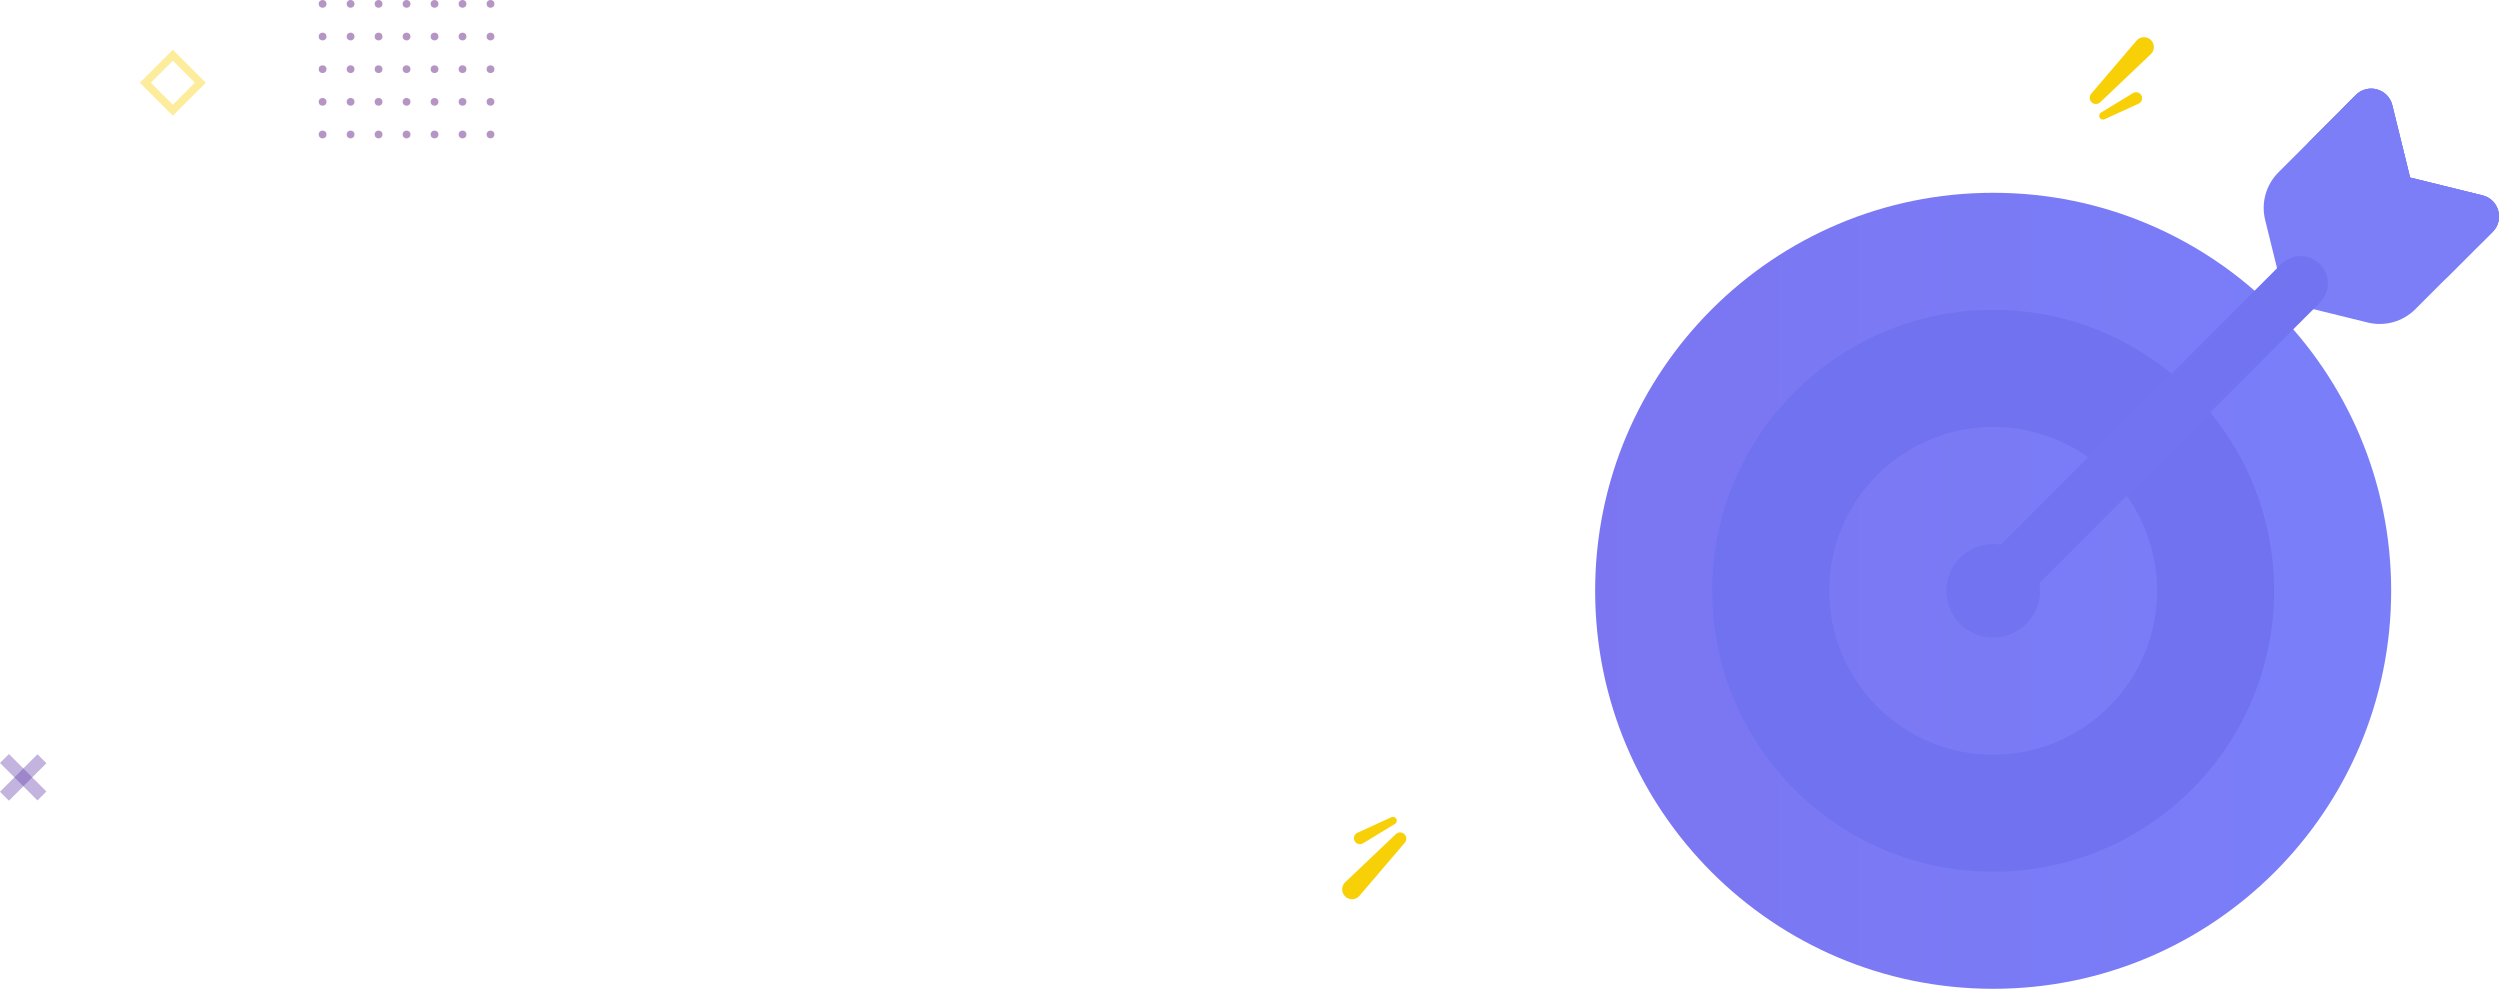 <svg width="1608" height="636" viewBox="0 0 1608 636" fill="none" xmlns="http://www.w3.org/2000/svg">
<rect opacity="0.4" x="111.168" y="35.535" width="25" height="25" transform="rotate(45 111.168 35.535)" stroke="#F8D008" stroke-width="5"/>
<rect opacity="0.4" x="0.001" y="490.745" width="8.125" height="34.089" transform="rotate(-45 0.001 490.745)" fill="#6845AE"/>
<rect opacity="0.4" x="24.104" y="485.15" width="8.125" height="34.089" transform="rotate(45 24.104 485.15)" fill="#6845AE"/>
<g opacity="0.5">
<circle cx="207.5" cy="2.5" r="2.5" fill="#6B2C88"/>
<circle cx="225.5" cy="2.5" r="2.5" fill="#6B2C88"/>
<circle cx="243.5" cy="2.5" r="2.5" fill="#6B2C88"/>
<circle cx="261.5" cy="2.5" r="2.5" fill="#6B2C88"/>
<circle cx="279.5" cy="2.5" r="2.5" fill="#6B2C88"/>
<circle cx="297.5" cy="2.5" r="2.5" fill="#6B2C88"/>
<circle cx="315.5" cy="2.5" r="2.5" fill="#6B2C88"/>
<circle cx="207.5" cy="23.5" r="2.5" fill="#6B2C88"/>
<circle cx="225.5" cy="23.5" r="2.5" fill="#6B2C88"/>
<circle cx="243.5" cy="23.5" r="2.5" fill="#6B2C88"/>
<circle cx="261.5" cy="23.5" r="2.5" fill="#6B2C88"/>
<circle cx="279.5" cy="23.5" r="2.5" fill="#6B2C88"/>
<circle cx="297.5" cy="23.5" r="2.5" fill="#6B2C88"/>
<circle cx="315.5" cy="23.5" r="2.5" fill="#6B2C88"/>
<circle cx="207.5" cy="44.5" r="2.5" fill="#6B2C88"/>
<circle cx="225.5" cy="44.5" r="2.5" fill="#6B2C88"/>
<circle cx="243.5" cy="44.5" r="2.5" fill="#6B2C88"/>
<circle cx="261.5" cy="44.5" r="2.5" fill="#6B2C88"/>
<circle cx="279.5" cy="44.5" r="2.5" fill="#6B2C88"/>
<circle cx="297.5" cy="44.5" r="2.5" fill="#6B2C88"/>
<circle cx="315.5" cy="44.5" r="2.5" fill="#6B2C88"/>
<circle cx="207.5" cy="65.5" r="2.5" fill="#6B2C88"/>
<circle cx="225.5" cy="65.5" r="2.5" fill="#6B2C88"/>
<circle cx="243.5" cy="65.5" r="2.5" fill="#6B2C88"/>
<circle cx="261.5" cy="65.5" r="2.5" fill="#6B2C88"/>
<circle cx="279.5" cy="65.5" r="2.5" fill="#6B2C88"/>
<circle cx="297.5" cy="65.5" r="2.5" fill="#6B2C88"/>
<circle cx="315.5" cy="65.5" r="2.5" fill="#6B2C88"/>
<circle cx="207.5" cy="86.5" r="2.5" fill="#6B2C88"/>
<circle cx="225.5" cy="86.5" r="2.5" fill="#6B2C88"/>
<circle cx="243.5" cy="86.5" r="2.5" fill="#6B2C88"/>
<circle cx="261.5" cy="86.5" r="2.5" fill="#6B2C88"/>
<circle cx="279.5" cy="86.5" r="2.5" fill="#6B2C88"/>
<circle cx="297.5" cy="86.5" r="2.5" fill="#6B2C88"/>
<circle cx="315.5" cy="86.5" r="2.5" fill="#6B2C88"/>
</g>
<path d="M1350.84 65.799C1349.34 67.22 1347.01 67.266 1345.45 65.904C1343.82 64.465 1343.64 61.977 1345.05 60.318L1374.2 26.146C1376.57 23.359 1380.81 23.158 1383.44 25.708C1386.03 28.218 1386.01 32.378 1383.39 34.862L1350.84 65.799Z" fill="#F8D008"/>
<path d="M1353.68 76.693C1352.54 77.216 1351.18 76.79 1350.55 75.707C1349.87 74.555 1350.25 73.074 1351.39 72.38L1371.96 59.884C1373.85 58.735 1376.32 59.417 1377.36 61.375C1378.39 63.328 1377.57 65.746 1375.56 66.666L1353.68 76.693Z" fill="#F8D008"/>
<path d="M897.808 536.511C899.304 535.089 901.638 535.043 903.189 536.406C904.827 537.845 905.006 540.332 903.591 541.991L874.448 576.163C872.071 578.951 867.834 579.151 865.204 576.601C862.616 574.091 862.637 569.931 865.251 567.447L897.808 536.511Z" fill="#F8D008"/>
<path d="M894.966 525.616C896.107 525.093 897.459 525.519 898.094 526.602C898.769 527.754 898.395 529.235 897.254 529.929L876.684 542.425C874.791 543.574 872.322 542.892 871.288 540.934C870.256 538.982 871.078 536.564 873.086 535.644L894.966 525.616Z" fill="#F8D008"/>
<path d="M1282 636C1423.38 636 1538 521.385 1538 380C1538 238.615 1423.38 124 1282 124C1140.62 124 1026 238.615 1026 380C1026 521.385 1140.62 636 1282 636Z" fill="url(#paint0_linear)"/>
<path d="M1282 410.118C1298.63 410.118 1312.12 396.634 1312.12 380C1312.12 363.367 1298.63 349.882 1282 349.882C1265.37 349.882 1251.88 363.367 1251.88 380C1251.88 396.634 1265.37 410.118 1282 410.118Z" fill="#7173F0"/>
<path d="M1282 199.294C1182.2 199.294 1101.29 280.199 1101.29 380C1101.29 479.801 1182.2 560.706 1282 560.706C1381.8 560.706 1462.71 479.801 1462.71 380C1462.71 280.199 1381.8 199.294 1282 199.294ZM1282 485.412C1223.78 485.412 1176.59 438.217 1176.59 380C1176.59 321.783 1223.78 274.588 1282 274.588C1340.22 274.588 1387.41 321.783 1387.41 380C1387.41 438.217 1340.22 485.412 1282 485.412Z" fill="#7172F0"/>
<path d="M1596.72 125.648L1550.19 114.19L1538.73 67.659C1536.13 57.075 1522.96 53.401 1515.25 61.109L1465.46 110.895C1457.47 118.889 1454.23 130.481 1456.94 141.459L1469.98 194.406L1522.92 207.444C1533.9 210.147 1545.49 206.914 1553.49 198.92L1603.27 149.134C1610.98 141.425 1607.31 128.254 1596.72 125.648Z" fill="#7B7EF7"/>
<path d="M1596.72 125.648L1550.19 114.19L1538.73 67.659C1536.13 57.075 1522.96 53.402 1515.25 61.108L1487.21 89.143C1479.22 97.138 1475.99 108.73 1478.69 119.707L1491.73 172.654L1544.68 185.692C1555.65 188.395 1567.25 185.162 1575.24 177.168L1603.27 149.134C1610.98 141.426 1607.31 128.254 1596.72 125.648Z" fill="#7B7EF7"/>
<path d="M1596.72 125.648L1550.19 114.19L1538.73 67.659C1536.13 57.076 1522.96 53.401 1515.25 61.107L1508.97 67.392C1500.97 75.386 1497.74 86.978 1500.44 97.956L1513.48 150.903L1566.43 163.941C1577.4 166.644 1589 163.411 1596.99 155.417L1603.27 149.134C1610.98 141.425 1607.31 128.254 1596.72 125.648Z" fill="#7B7EF7"/>
<path d="M1282 397.569C1277.5 397.569 1273.01 395.854 1269.58 392.424C1262.72 385.563 1262.72 374.438 1269.58 367.578L1467.29 169.861C1474.15 163 1485.28 163 1492.14 169.861C1499 176.722 1499 187.846 1492.14 194.707L1294.42 392.424C1290.99 395.854 1286.5 397.569 1282 397.569Z" fill="#7173F0"/>
<defs>
<linearGradient id="paint0_linear" x1="1013.95" y1="380" x2="1532.12" y2="380" gradientUnits="userSpaceOnUse">
<stop stop-color="#7B75F1"/>
<stop offset="1" stop-color="#7A7FF9"/>
</linearGradient>
</defs>
</svg>
